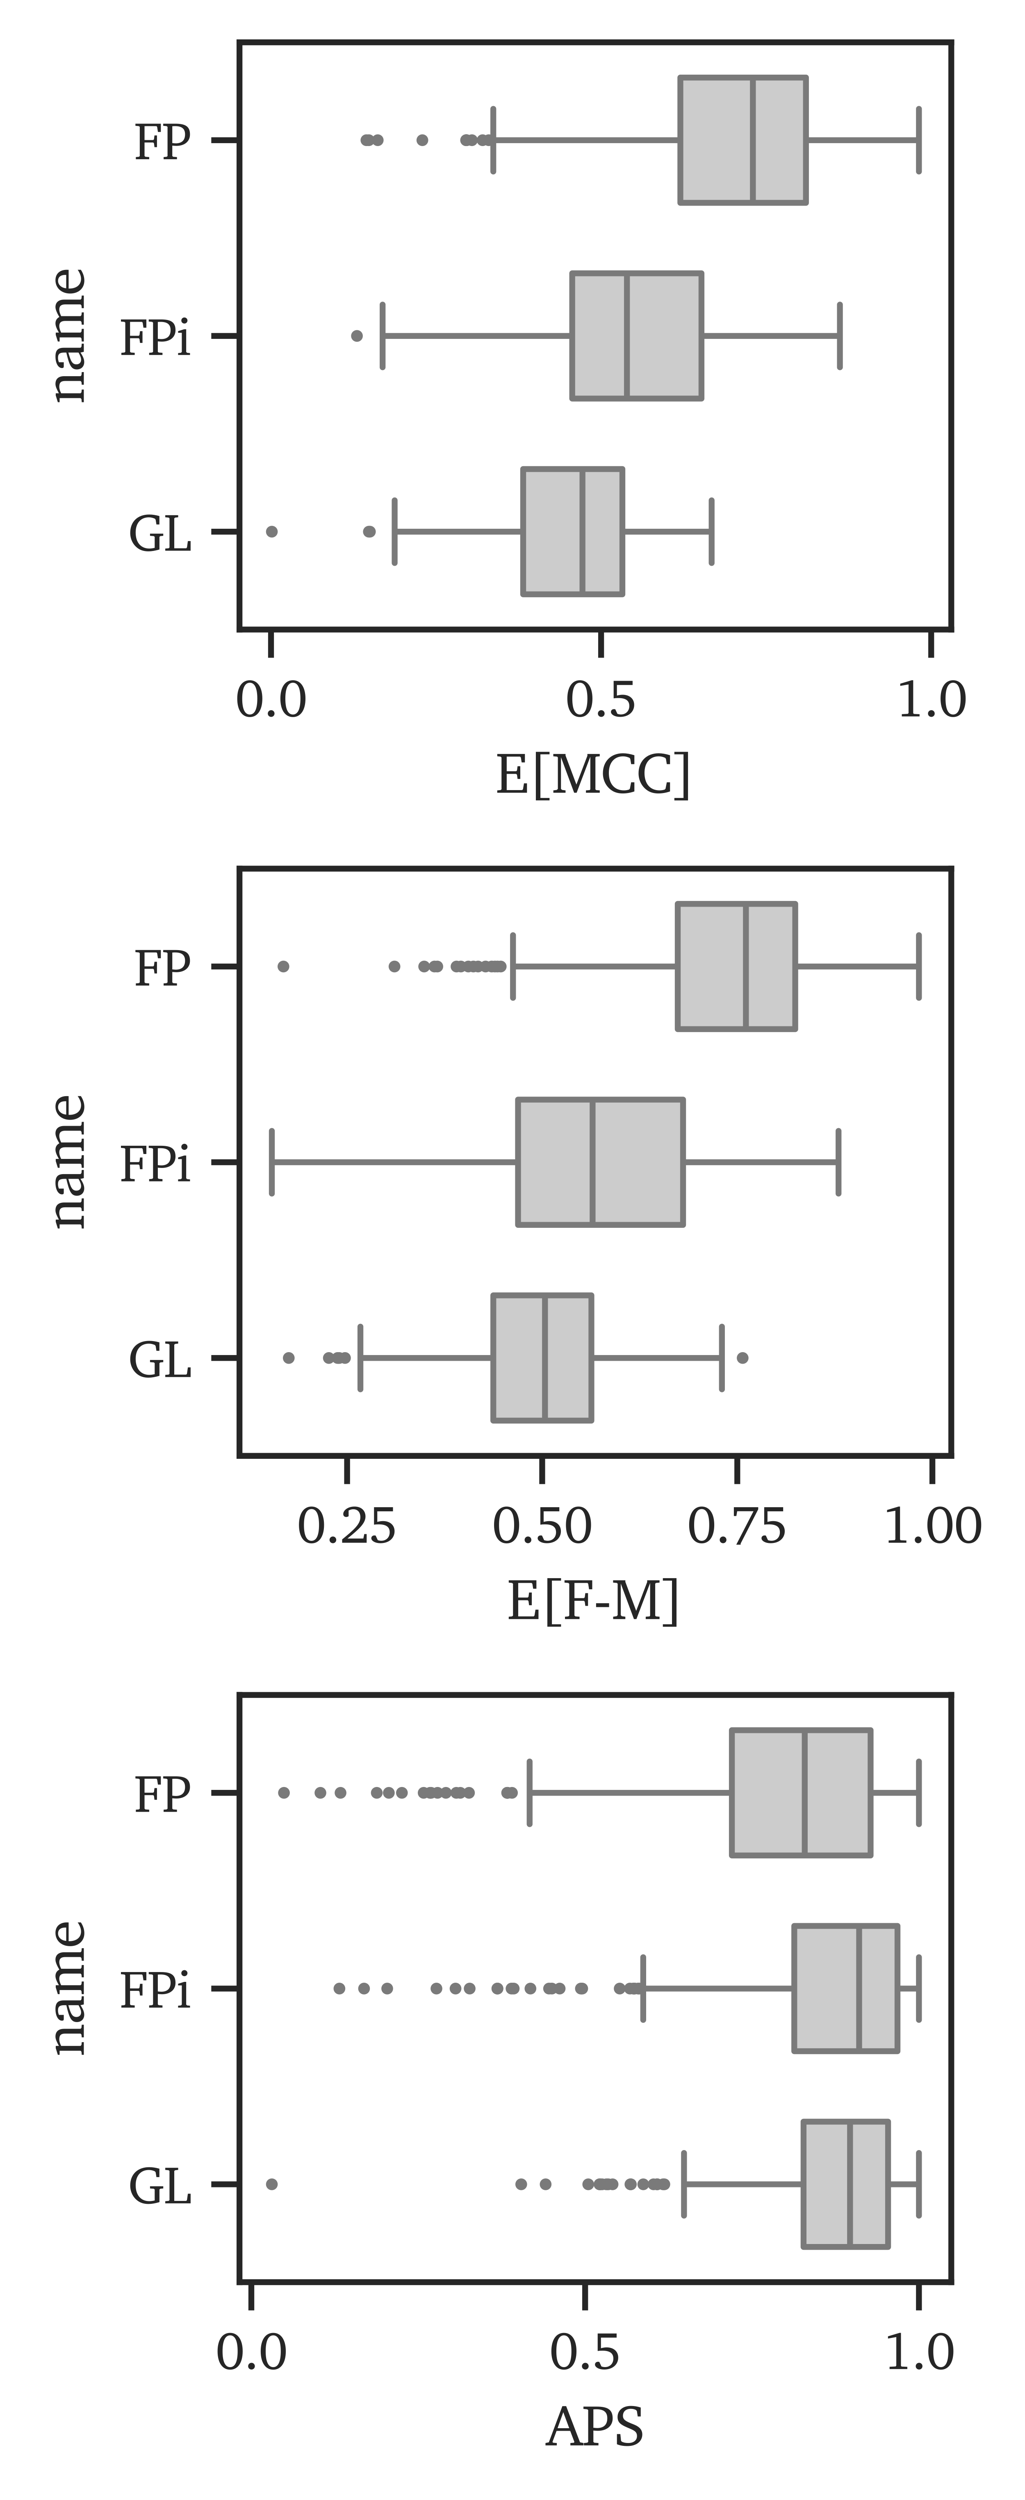 <?xml version="1.0" encoding="utf-8" standalone="no"?>
<!DOCTYPE svg PUBLIC "-//W3C//DTD SVG 1.1//EN"
  "http://www.w3.org/Graphics/SVG/1.1/DTD/svg11.dtd">
<svg xmlns:xlink="http://www.w3.org/1999/xlink" width="174.439pt" height="425.216pt" viewBox="0 0 174.439 425.216" xmlns="http://www.w3.org/2000/svg" version="1.1">
 <defs>
  <style type="text/css">*{stroke-linejoin: round; stroke-linecap: butt}</style>
 </defs>
 <g id="figure_1">
  <g id="patch_1">
   <path d="M 0 425.216 
L 174.439 425.216 
L 174.439 0 
L 0 0 
L 0 425.216 
z
" style="fill: none"/>
  </g>
  <g id="axes_1">
   <g id="patch_2">
    <path d="M 40.758 107.076 
L 161.895 107.076 
L 161.895 7.2 
L 40.758 7.2 
L 40.758 107.076 
z
" style="fill: none"/>
   </g>
   <g id="matplotlib.axis_1">
    <g id="xtick_1">
     <g id="line2d_1">
      <defs>
       <path id="m1eb16325e2" d="M 0 0 
L 0 4.8 
" style="stroke: #262626"/>
      </defs>
      <g>
       <use xlink:href="#m1eb16325e2" x="46.122" y="107.076" style="fill: #262626; stroke: #262626"/>
      </g>
     </g>
     <g id="text_1">
      <!-- 0.0 -->
      <g style="fill: #262626" transform="translate(40.006 121.852) scale(0.088 -0.088)">
       <defs>
        <path id="CharterBT-Roman-30" d="M 1779 4371 
C 864 4371 262 3565 262 2150 
C 262 736 864 -77 1779 -77 
C 2694 -77 3296 736 3296 2150 
C 3296 3565 2694 4371 1779 4371 
z
M 1779 4070 
C 2368 4070 2688 3418 2688 2150 
C 2688 883 2368 230 1779 230 
C 1190 230 864 877 864 2144 
C 864 3418 1190 4070 1779 4070 
z
" transform="scale(0.016)"/>
        <path id="CharterBT-Roman-2e" d="M 890 755 
C 666 755 480 576 480 346 
C 480 115 666 -58 890 -58 
C 1114 -58 1293 122 1293 346 
C 1293 576 1114 755 890 755 
z
" transform="scale(0.016)"/>
       </defs>
       <use xlink:href="#CharterBT-Roman-30"/>
       <use xlink:href="#CharterBT-Roman-2e" transform="translate(55.6 0)"/>
       <use xlink:href="#CharterBT-Roman-30" transform="translate(83.4 0)"/>
      </g>
     </g>
    </g>
    <g id="xtick_2">
     <g id="line2d_2">
      <g>
       <use xlink:href="#m1eb16325e2" x="102.298" y="107.076" style="fill: #262626; stroke: #262626"/>
      </g>
     </g>
     <g id="text_2">
      <!-- 0.5 -->
      <g style="fill: #262626" transform="translate(96.183 121.852) scale(0.088 -0.088)">
       <defs>
        <path id="CharterBT-Roman-35" d="M 646 4294 
L 646 2182 
C 787 2208 973 2221 1210 2221 
C 2099 2221 2541 1920 2541 1261 
C 2541 666 2131 237 1530 237 
C 1389 237 1242 262 1101 314 
L 845 864 
C 781 877 730 883 691 883 
C 474 883 320 742 320 544 
C 320 237 762 -58 1421 -58 
C 2470 -58 3130 563 3130 1389 
C 3130 2118 2586 2618 1728 2618 
C 1523 2618 1293 2586 1043 2515 
L 1043 3795 
L 2938 3795 
L 2938 4294 
L 646 4294 
z
" transform="scale(0.016)"/>
       </defs>
       <use xlink:href="#CharterBT-Roman-30"/>
       <use xlink:href="#CharterBT-Roman-2e" transform="translate(55.6 0)"/>
       <use xlink:href="#CharterBT-Roman-35" transform="translate(83.4 0)"/>
      </g>
     </g>
    </g>
    <g id="xtick_3">
     <g id="line2d_3">
      <g>
       <use xlink:href="#m1eb16325e2" x="158.474" y="107.076" style="fill: #262626; stroke: #262626"/>
      </g>
     </g>
     <g id="text_3">
      <!-- 1.0 -->
      <g style="fill: #262626" transform="translate(152.359 121.852) scale(0.088 -0.088)">
       <defs>
        <path id="CharterBT-Roman-31" d="M 1990 4371 
L 602 3955 
L 602 3686 
L 1606 3866 
L 1606 422 
L 1530 314 
L 794 275 
L 794 0 
L 2938 0 
L 2938 269 
L 2246 301 
L 2170 397 
L 2170 4371 
L 1990 4371 
z
" transform="scale(0.016)"/>
       </defs>
       <use xlink:href="#CharterBT-Roman-31"/>
       <use xlink:href="#CharterBT-Roman-2e" transform="translate(55.6 0)"/>
       <use xlink:href="#CharterBT-Roman-30" transform="translate(83.4 0)"/>
      </g>
     </g>
    </g>
    <g id="text_4">
     <!-- E[MCC] -->
     <g style="fill: #262626" transform="translate(84.297 134.835) scale(0.096 -0.096)">
      <defs>
       <path id="CharterBT-Roman-45" d="M 211 0 
L 3507 0 
L 3507 1043 
L 3174 1043 
L 3066 397 
L 2976 294 
L 1261 294 
L 1261 2086 
L 2310 2086 
L 2400 1990 
L 2464 1530 
L 2765 1530 
L 2765 2938 
L 2464 2938 
L 2400 2470 
L 2310 2381 
L 1261 2381 
L 1261 4000 
L 2739 4000 
L 2829 3904 
L 2918 3360 
L 3277 3360 
L 3277 4294 
L 211 4294 
L 211 4038 
L 576 4000 
L 685 3910 
L 685 384 
L 576 294 
L 211 262 
L 211 0 
z
" transform="scale(0.016)"/>
       <path id="CharterBT-Roman-5b" d="M 890 4531 
L 890 -845 
L 2406 -845 
L 2406 -576 
L 1395 -576 
L 1395 4256 
L 2406 4256 
L 2406 4531 
L 890 4531 
z
" transform="scale(0.016)"/>
       <path id="CharterBT-Roman-4d" d="M 198 0 
L 1549 0 
L 1549 262 
L 1158 314 
L 1043 435 
L 1043 3930 
L 2502 0 
L 2778 0 
L 4294 3994 
L 4294 384 
L 4230 294 
L 3808 262 
L 3808 0 
L 5338 0 
L 5338 262 
L 4934 294 
L 4858 384 
L 4858 3910 
L 4934 4000 
L 5338 4038 
L 5338 4294 
L 3968 4294 
L 3968 4096 
L 2752 909 
L 1549 4122 
L 1549 4294 
L 192 4294 
L 192 4038 
L 614 4000 
L 698 3910 
L 698 435 
L 582 314 
L 198 262 
L 198 0 
z
" transform="scale(0.016)"/>
       <path id="CharterBT-Roman-43" d="M 3763 147 
L 3763 1158 
L 3405 1158 
L 3264 448 
L 3162 346 
C 2970 288 2784 262 2605 262 
C 1568 262 934 979 934 2195 
C 934 3341 1555 4032 2509 4032 
C 2758 4032 2989 3974 3226 3866 
L 3309 3750 
L 3405 3168 
L 3763 3168 
L 3763 4154 
C 3296 4301 2874 4371 2496 4371 
C 1165 4371 275 3482 275 2150 
C 275 1312 698 570 1382 179 
C 1677 13 2048 -77 2470 -77 
C 2899 -77 3341 0 3763 147 
z
" transform="scale(0.016)"/>
       <path id="CharterBT-Roman-5d" d="M 294 4531 
L 294 4256 
L 1306 4256 
L 1306 -576 
L 294 -576 
L 294 -851 
L 1805 -851 
L 1805 4531 
L 294 4531 
z
" transform="scale(0.016)"/>
      </defs>
      <use xlink:href="#CharterBT-Roman-45"/>
      <use xlink:href="#CharterBT-Roman-5b" transform="translate(57.6 0)"/>
      <use xlink:href="#CharterBT-Roman-4d" transform="translate(99.7 0)"/>
      <use xlink:href="#CharterBT-Roman-43" transform="translate(186.3 0)"/>
      <use xlink:href="#CharterBT-Roman-43" transform="translate(249.5 0)"/>
      <use xlink:href="#CharterBT-Roman-5d" transform="translate(312.7 0)"/>
     </g>
    </g>
   </g>
   <g id="matplotlib.axis_2">
    <g id="ytick_1">
     <g id="line2d_4">
      <defs>
       <path id="mdc4000007c" d="M 0 0 
L -4.8 0 
" style="stroke: #262626"/>
      </defs>
      <g>
       <use xlink:href="#mdc4000007c" x="40.758" y="23.846" style="fill: #262626; stroke: #262626"/>
      </g>
     </g>
     <g id="text_5">
      <!-- FP -->
      <g style="fill: #262626" transform="translate(22.822 27.084) scale(0.088 -0.088)">
       <defs>
        <path id="CharterBT-Roman-46" d="M 211 0 
L 1824 0 
L 1824 262 
L 1370 294 
L 1261 384 
L 1261 2022 
L 2310 2022 
L 2400 1926 
L 2464 1459 
L 2765 1459 
L 2765 2874 
L 2464 2874 
L 2400 2406 
L 2310 2317 
L 1261 2317 
L 1261 4000 
L 2701 4000 
L 2784 3904 
L 2880 3296 
L 3232 3296 
L 3232 4294 
L 160 4294 
L 160 4038 
L 576 4000 
L 685 3910 
L 685 384 
L 576 294 
L 211 262 
L 211 0 
z
" transform="scale(0.016)"/>
        <path id="CharterBT-Roman-50" d="M 211 0 
L 1824 0 
L 1824 262 
L 1370 294 
L 1261 384 
L 1261 1645 
C 1459 1626 1619 1613 1741 1613 
C 2771 1613 3398 2170 3398 2989 
C 3398 3962 2848 4294 1619 4294 
L 160 4294 
L 160 4038 
L 576 4000 
L 685 3910 
L 685 384 
L 576 294 
L 211 262 
L 211 0 
z
M 1261 1952 
L 1261 3987 
C 1376 4000 1491 4000 1594 4000 
C 2413 4000 2803 3686 2803 3002 
C 2803 2298 2413 1920 1683 1920 
C 1587 1920 1446 1933 1261 1952 
z
" transform="scale(0.016)"/>
       </defs>
       <use xlink:href="#CharterBT-Roman-46"/>
       <use xlink:href="#CharterBT-Roman-50" transform="translate(53.7 0)"/>
      </g>
     </g>
    </g>
    <g id="ytick_2">
     <g id="line2d_5">
      <g>
       <use xlink:href="#mdc4000007c" x="40.758" y="57.138" style="fill: #262626; stroke: #262626"/>
      </g>
     </g>
     <g id="text_6">
      <!-- FPi -->
      <g style="fill: #262626" transform="translate(20.358 60.376) scale(0.088 -0.088)">
       <defs>
        <path id="CharterBT-Roman-69" d="M 986 4531 
C 781 4531 614 4371 614 4160 
C 614 3955 781 3795 986 3795 
C 1190 3795 1357 3955 1357 4160 
C 1357 4365 1190 4531 986 4531 
z
M 960 3110 
L 224 2880 
L 224 2682 
L 672 2682 
L 672 365 
L 563 262 
L 224 230 
L 224 0 
L 1664 0 
L 1664 230 
L 1318 262 
L 1203 365 
L 1203 3110 
L 960 3110 
z
" transform="scale(0.016)"/>
       </defs>
       <use xlink:href="#CharterBT-Roman-46"/>
       <use xlink:href="#CharterBT-Roman-50" transform="translate(53.7 0)"/>
       <use xlink:href="#CharterBT-Roman-69" transform="translate(109.5 0)"/>
      </g>
     </g>
    </g>
    <g id="ytick_3">
     <g id="line2d_6">
      <g>
       <use xlink:href="#mdc4000007c" x="40.758" y="90.43" style="fill: #262626; stroke: #262626"/>
      </g>
     </g>
     <g id="text_7">
      <!-- GL -->
      <g style="fill: #262626" transform="translate(21.774 93.668) scale(0.088 -0.088)">
       <defs>
        <path id="CharterBT-Roman-47" d="M 2669 2061 
L 2669 1798 
L 3123 1766 
L 3232 1677 
L 3232 346 
C 2982 288 2765 262 2579 262 
C 1574 262 934 986 934 2195 
C 934 3347 1549 4032 2528 4032 
C 2784 4032 3021 3974 3258 3866 
L 3347 3750 
L 3443 3168 
L 3802 3168 
L 3802 4186 
C 3379 4307 2963 4371 2573 4371 
C 1158 4371 275 3501 275 2150 
C 275 1312 691 570 1382 179 
C 1677 13 2054 -77 2483 -77 
C 2861 -77 3302 0 3808 147 
L 3808 1677 
L 3917 1766 
L 4269 1798 
L 4269 2061 
L 2669 2061 
z
" transform="scale(0.016)"/>
        <path id="CharterBT-Roman-4c" d="M 173 0 
L 3238 0 
L 3238 1165 
L 2906 1165 
L 2797 397 
L 2707 294 
L 1261 294 
L 1261 3910 
L 1370 4000 
L 1734 4038 
L 1734 4294 
L 173 4294 
L 173 4038 
L 576 4000 
L 685 3910 
L 685 384 
L 576 294 
L 173 262 
L 173 0 
z
" transform="scale(0.016)"/>
       </defs>
       <use xlink:href="#CharterBT-Roman-47"/>
       <use xlink:href="#CharterBT-Roman-4c" transform="translate(69.4 0)"/>
      </g>
     </g>
    </g>
    <g id="text_8">
     <!-- name -->
     <g style="fill: #262626" transform="translate(14.265 68.701) rotate(-90) scale(0.096 -0.096)">
      <defs>
       <path id="CharterBT-Roman-6e" d="M 192 0 
L 1594 0 
L 1594 230 
L 1286 262 
L 1178 365 
L 1178 2509 
C 1453 2650 1690 2720 1894 2720 
C 2368 2720 2541 2528 2541 2061 
L 2541 365 
L 2432 262 
L 2125 230 
L 2125 0 
L 3526 0 
L 3526 230 
L 3181 262 
L 3072 365 
L 3072 2170 
C 3072 2810 2765 3142 2208 3142 
C 1933 3142 1606 2995 1178 2758 
L 1178 3110 
L 934 3110 
L 192 2880 
L 192 2682 
L 646 2682 
L 646 365 
L 538 262 
L 192 230 
L 192 0 
z
" transform="scale(0.016)"/>
       <path id="CharterBT-Roman-61" d="M 2138 371 
L 2221 0 
L 3123 0 
L 3123 230 
L 2784 262 
L 2669 365 
L 2669 2221 
C 2669 2867 2387 3142 1715 3142 
C 909 3142 422 2810 422 2419 
C 422 2266 474 2221 621 2221 
L 1062 2221 
L 1062 2758 
C 1235 2829 1389 2861 1549 2861 
C 2010 2861 2138 2650 2138 2144 
L 2138 1939 
C 858 1632 269 1440 269 774 
C 269 294 582 -45 1088 -45 
C 1395 -45 1734 96 2138 371 
z
M 2138 589 
C 1818 403 1555 301 1344 301 
C 1024 301 832 512 832 826 
C 832 1293 1235 1466 2138 1715 
L 2138 589 
z
" transform="scale(0.016)"/>
       <path id="CharterBT-Roman-6d" d="M 2906 2714 
C 2758 2995 2515 3142 2202 3142 
C 1933 3142 1600 3008 1178 2758 
L 1178 3110 
L 934 3110 
L 192 2880 
L 192 2682 
L 646 2682 
L 646 365 
L 538 262 
L 192 230 
L 192 0 
L 1594 0 
L 1594 230 
L 1286 262 
L 1178 365 
L 1178 2509 
C 1459 2650 1696 2720 1907 2720 
C 2291 2720 2470 2509 2470 2061 
L 2470 365 
L 2362 262 
L 2054 230 
L 2054 0 
L 3418 0 
L 3418 230 
L 3117 262 
L 3002 365 
L 3002 2509 
C 3277 2643 3520 2720 3725 2720 
C 4122 2720 4301 2509 4301 2061 
L 4301 365 
L 4186 262 
L 3885 230 
L 3885 0 
L 5280 0 
L 5280 230 
L 4941 262 
L 4832 365 
L 4832 2170 
C 4832 2803 4512 3142 4006 3142 
C 3750 3142 3386 2995 2906 2714 
z
" transform="scale(0.016)"/>
       <path id="CharterBT-Roman-65" d="M 2867 678 
C 2502 435 2182 307 1862 307 
C 1216 307 787 794 787 1613 
L 787 1683 
L 2861 1683 
C 2867 1754 2867 1818 2867 1882 
C 2867 2669 2413 3142 1715 3142 
C 858 3142 237 2483 237 1517 
C 237 576 819 -58 1664 -58 
C 2067 -58 2483 70 2867 326 
L 2867 678 
z
M 2298 1952 
L 819 1952 
C 858 2496 1222 2854 1632 2854 
C 2061 2854 2298 2573 2298 2054 
L 2298 1952 
z
" transform="scale(0.016)"/>
      </defs>
      <use xlink:href="#CharterBT-Roman-6e"/>
      <use xlink:href="#CharterBT-Roman-61" transform="translate(56.8 0)"/>
      <use xlink:href="#CharterBT-Roman-6d" transform="translate(107.5 0)"/>
      <use xlink:href="#CharterBT-Roman-65" transform="translate(191.8 0)"/>
     </g>
    </g>
   </g>
   <g id="patch_3">
    <path d="M 115.785 13.193 
L 115.785 34.499 
L 137.162 34.499 
L 137.162 13.193 
L 115.785 13.193 
z
" clip-path="url(#p8385945fd0)" style="fill: #cccccc; stroke: #7a7a7a; stroke-linejoin: miter"/>
   </g>
   <g id="line2d_7">
    <path d="M 115.785 23.846 
L 83.951 23.846 
" clip-path="url(#p8385945fd0)" style="fill: none; stroke: #7a7a7a"/>
   </g>
   <g id="line2d_8">
    <path d="M 137.162 23.846 
L 156.389 23.846 
" clip-path="url(#p8385945fd0)" style="fill: none; stroke: #7a7a7a"/>
   </g>
   <g id="line2d_9">
    <path d="M 83.951 18.519 
L 83.951 29.173 
" clip-path="url(#p8385945fd0)" style="fill: none; stroke: #7a7a7a; stroke-linecap: round"/>
   </g>
   <g id="line2d_10">
    <path d="M 156.389 18.519 
L 156.389 29.173 
" clip-path="url(#p8385945fd0)" style="fill: none; stroke: #7a7a7a; stroke-linecap: round"/>
   </g>
   <g id="line2d_11">
    <defs>
     <path id="m4f7e6f0305" d="M 0 0.5 
C 0.133 0.5 0.26 0.447 0.354 0.354 
C 0.447 0.26 0.5 0.133 0.5 0 
C 0.5 -0.133 0.447 -0.26 0.354 -0.354 
C 0.26 -0.447 0.133 -0.5 0 -0.5 
C -0.133 -0.5 -0.26 -0.447 -0.354 -0.354 
C -0.447 -0.26 -0.5 -0.133 -0.5 0 
C -0.5 0.133 -0.447 0.26 -0.354 0.354 
C -0.26 0.447 -0.133 0.5 0 0.5 
z
" style="stroke: #7a7a7a"/>
    </defs>
    <g clip-path="url(#p8385945fd0)">
     <use xlink:href="#m4f7e6f0305" x="62.77" y="23.846" style="fill-opacity: 0; stroke: #7a7a7a"/>
     <use xlink:href="#m4f7e6f0305" x="79.417" y="23.846" style="fill-opacity: 0; stroke: #7a7a7a"/>
     <use xlink:href="#m4f7e6f0305" x="79.323" y="23.846" style="fill-opacity: 0; stroke: #7a7a7a"/>
     <use xlink:href="#m4f7e6f0305" x="64.283" y="23.846" style="fill-opacity: 0; stroke: #7a7a7a"/>
     <use xlink:href="#m4f7e6f0305" x="71.881" y="23.846" style="fill-opacity: 0; stroke: #7a7a7a"/>
     <use xlink:href="#m4f7e6f0305" x="83.177" y="23.846" style="fill-opacity: 0; stroke: #7a7a7a"/>
     <use xlink:href="#m4f7e6f0305" x="79.342" y="23.846" style="fill-opacity: 0; stroke: #7a7a7a"/>
     <use xlink:href="#m4f7e6f0305" x="62.357" y="23.846" style="fill-opacity: 0; stroke: #7a7a7a"/>
     <use xlink:href="#m4f7e6f0305" x="80.313" y="23.846" style="fill-opacity: 0; stroke: #7a7a7a"/>
     <use xlink:href="#m4f7e6f0305" x="82.13" y="23.846" style="fill-opacity: 0; stroke: #7a7a7a"/>
    </g>
   </g>
   <g id="patch_4">
    <path d="M 97.382 46.485 
L 97.382 67.791 
L 119.379 67.791 
L 119.379 46.485 
L 97.382 46.485 
z
" clip-path="url(#p8385945fd0)" style="fill: #cccccc; stroke: #7a7a7a; stroke-linejoin: miter"/>
   </g>
   <g id="line2d_12">
    <path d="M 97.382 57.138 
L 65.113 57.138 
" clip-path="url(#p8385945fd0)" style="fill: none; stroke: #7a7a7a"/>
   </g>
   <g id="line2d_13">
    <path d="M 119.379 57.138 
L 142.941 57.138 
" clip-path="url(#p8385945fd0)" style="fill: none; stroke: #7a7a7a"/>
   </g>
   <g id="line2d_14">
    <path d="M 65.113 51.811 
L 65.113 62.465 
" clip-path="url(#p8385945fd0)" style="fill: none; stroke: #7a7a7a; stroke-linecap: round"/>
   </g>
   <g id="line2d_15">
    <path d="M 142.941 51.811 
L 142.941 62.465 
" clip-path="url(#p8385945fd0)" style="fill: none; stroke: #7a7a7a; stroke-linecap: round"/>
   </g>
   <g id="line2d_16">
    <g clip-path="url(#p8385945fd0)">
     <use xlink:href="#m4f7e6f0305" x="60.748" y="57.138" style="fill-opacity: 0; stroke: #7a7a7a"/>
    </g>
   </g>
   <g id="patch_5">
    <path d="M 89.033 79.777 
L 89.033 101.083 
L 105.92 101.083 
L 105.92 79.777 
L 89.033 79.777 
z
" clip-path="url(#p8385945fd0)" style="fill: #cccccc; stroke: #7a7a7a; stroke-linejoin: miter"/>
   </g>
   <g id="line2d_17">
    <path d="M 89.033 90.43 
L 67.164 90.43 
" clip-path="url(#p8385945fd0)" style="fill: none; stroke: #7a7a7a"/>
   </g>
   <g id="line2d_18">
    <path d="M 105.92 90.43 
L 121.11 90.43 
" clip-path="url(#p8385945fd0)" style="fill: none; stroke: #7a7a7a"/>
   </g>
   <g id="line2d_19">
    <path d="M 67.164 85.103 
L 67.164 95.757 
" clip-path="url(#p8385945fd0)" style="fill: none; stroke: #7a7a7a; stroke-linecap: round"/>
   </g>
   <g id="line2d_20">
    <path d="M 121.11 85.103 
L 121.11 95.757 
" clip-path="url(#p8385945fd0)" style="fill: none; stroke: #7a7a7a; stroke-linecap: round"/>
   </g>
   <g id="line2d_21">
    <g clip-path="url(#p8385945fd0)">
     <use xlink:href="#m4f7e6f0305" x="62.953" y="90.43" style="fill-opacity: 0; stroke: #7a7a7a"/>
     <use xlink:href="#m4f7e6f0305" x="46.264" y="90.43" style="fill-opacity: 0; stroke: #7a7a7a"/>
     <use xlink:href="#m4f7e6f0305" x="62.777" y="90.43" style="fill-opacity: 0; stroke: #7a7a7a"/>
    </g>
   </g>
   <g id="line2d_22">
    <path d="M 128.131 13.193 
L 128.131 34.499 
" clip-path="url(#p8385945fd0)" style="fill: none; stroke: #7a7a7a"/>
   </g>
   <g id="line2d_23">
    <path d="M 106.696 46.485 
L 106.696 67.791 
" clip-path="url(#p8385945fd0)" style="fill: none; stroke: #7a7a7a"/>
   </g>
   <g id="line2d_24">
    <path d="M 99.126 79.777 
L 99.126 101.083 
" clip-path="url(#p8385945fd0)" style="fill: none; stroke: #7a7a7a"/>
   </g>
   <g id="patch_6">
    <path d="M 40.758 107.076 
L 40.758 7.2 
" style="fill: none; stroke: #262626; stroke-linejoin: miter; stroke-linecap: square"/>
   </g>
   <g id="patch_7">
    <path d="M 161.895 107.076 
L 161.895 7.2 
" style="fill: none; stroke: #262626; stroke-linejoin: miter; stroke-linecap: square"/>
   </g>
   <g id="patch_8">
    <path d="M 40.758 107.076 
L 161.895 107.076 
" style="fill: none; stroke: #262626; stroke-linejoin: miter; stroke-linecap: square"/>
   </g>
   <g id="patch_9">
    <path d="M 40.758 7.2 
L 161.895 7.2 
" style="fill: none; stroke: #262626; stroke-linejoin: miter; stroke-linecap: square"/>
   </g>
  </g>
  <g id="axes_2">
   <g id="patch_10">
    <path d="M 40.758 247.62 
L 161.895 247.62 
L 161.895 147.744 
L 40.758 147.744 
L 40.758 247.62 
z
" style="fill: none"/>
   </g>
   <g id="matplotlib.axis_3">
    <g id="xtick_4">
     <g id="line2d_25">
      <g>
       <use xlink:href="#m1eb16325e2" x="59.072" y="247.62" style="fill: #262626; stroke: #262626"/>
      </g>
     </g>
     <g id="text_9">
      <!-- 0.25 -->
      <g style="fill: #262626" transform="translate(50.51 262.396) scale(0.088 -0.088)">
       <defs>
        <path id="CharterBT-Roman-32" d="M 902 506 
C 2317 1632 3091 2355 3091 3162 
C 3091 3885 2586 4371 1760 4371 
C 966 4371 403 3917 403 3469 
C 403 3251 538 3110 762 3110 
C 864 3110 960 3142 1050 3206 
L 1050 3891 
C 1242 4000 1427 4045 1619 4045 
C 2150 4045 2470 3686 2470 3078 
C 2470 2240 1670 1542 269 403 
L 269 0 
L 3232 0 
L 3232 1050 
L 2944 1050 
L 2829 506 
L 902 506 
z
" transform="scale(0.016)"/>
       </defs>
       <use xlink:href="#CharterBT-Roman-30"/>
       <use xlink:href="#CharterBT-Roman-2e" transform="translate(55.6 0)"/>
       <use xlink:href="#CharterBT-Roman-32" transform="translate(83.4 0)"/>
       <use xlink:href="#CharterBT-Roman-35" transform="translate(139 0)"/>
      </g>
     </g>
    </g>
    <g id="xtick_5">
     <g id="line2d_26">
      <g>
       <use xlink:href="#m1eb16325e2" x="92.274" y="247.62" style="fill: #262626; stroke: #262626"/>
      </g>
     </g>
     <g id="text_10">
      <!-- 0.50 -->
      <g style="fill: #262626" transform="translate(83.712 262.396) scale(0.088 -0.088)">
       <use xlink:href="#CharterBT-Roman-30"/>
       <use xlink:href="#CharterBT-Roman-2e" transform="translate(55.6 0)"/>
       <use xlink:href="#CharterBT-Roman-35" transform="translate(83.4 0)"/>
       <use xlink:href="#CharterBT-Roman-30" transform="translate(139 0)"/>
      </g>
     </g>
    </g>
    <g id="xtick_6">
     <g id="line2d_27">
      <g>
       <use xlink:href="#m1eb16325e2" x="125.476" y="247.62" style="fill: #262626; stroke: #262626"/>
      </g>
     </g>
     <g id="text_11">
      <!-- 0.75 -->
      <g style="fill: #262626" transform="translate(116.914 262.396) scale(0.088 -0.088)">
       <defs>
        <path id="CharterBT-Roman-37" d="M 454 4294 
L 454 3226 
L 755 3226 
L 858 3808 
L 2829 3808 
L 742 -237 
L 1274 -237 
L 1274 -96 
L 3398 4038 
L 3398 4294 
L 454 4294 
z
" transform="scale(0.016)"/>
       </defs>
       <use xlink:href="#CharterBT-Roman-30"/>
       <use xlink:href="#CharterBT-Roman-2e" transform="translate(55.6 0)"/>
       <use xlink:href="#CharterBT-Roman-37" transform="translate(83.4 0)"/>
       <use xlink:href="#CharterBT-Roman-35" transform="translate(139 0)"/>
      </g>
     </g>
    </g>
    <g id="xtick_7">
     <g id="line2d_28">
      <g>
       <use xlink:href="#m1eb16325e2" x="158.677" y="247.62" style="fill: #262626; stroke: #262626"/>
      </g>
     </g>
     <g id="text_12">
      <!-- 1.00 -->
      <g style="fill: #262626" transform="translate(150.116 262.396) scale(0.088 -0.088)">
       <use xlink:href="#CharterBT-Roman-31"/>
       <use xlink:href="#CharterBT-Roman-2e" transform="translate(55.6 0)"/>
       <use xlink:href="#CharterBT-Roman-30" transform="translate(83.4 0)"/>
       <use xlink:href="#CharterBT-Roman-30" transform="translate(139 0)"/>
      </g>
     </g>
    </g>
    <g id="text_13">
     <!-- E[F-M] -->
     <g style="fill: #262626" transform="translate(86.255 275.379) scale(0.096 -0.096)">
      <defs>
       <path id="CharterBT-Roman-2d" d="M 301 1754 
L 301 1325 
L 1741 1325 
L 1741 1754 
L 301 1754 
z
" transform="scale(0.016)"/>
      </defs>
      <use xlink:href="#CharterBT-Roman-45"/>
      <use xlink:href="#CharterBT-Roman-5b" transform="translate(57.6 0)"/>
      <use xlink:href="#CharterBT-Roman-46" transform="translate(99.7 0)"/>
      <use xlink:href="#CharterBT-Roman-2d" transform="translate(153.4 0)"/>
      <use xlink:href="#CharterBT-Roman-4d" transform="translate(185.3 0)"/>
      <use xlink:href="#CharterBT-Roman-5d" transform="translate(271.9 0)"/>
     </g>
    </g>
   </g>
   <g id="matplotlib.axis_4">
    <g id="ytick_4">
     <g id="line2d_29">
      <g>
       <use xlink:href="#mdc4000007c" x="40.758" y="164.39" style="fill: #262626; stroke: #262626"/>
      </g>
     </g>
     <g id="text_14">
      <!-- FP -->
      <g style="fill: #262626" transform="translate(22.822 167.628) scale(0.088 -0.088)">
       <use xlink:href="#CharterBT-Roman-46"/>
       <use xlink:href="#CharterBT-Roman-50" transform="translate(53.7 0)"/>
      </g>
     </g>
    </g>
    <g id="ytick_5">
     <g id="line2d_30">
      <g>
       <use xlink:href="#mdc4000007c" x="40.758" y="197.682" style="fill: #262626; stroke: #262626"/>
      </g>
     </g>
     <g id="text_15">
      <!-- FPi -->
      <g style="fill: #262626" transform="translate(20.358 200.92) scale(0.088 -0.088)">
       <use xlink:href="#CharterBT-Roman-46"/>
       <use xlink:href="#CharterBT-Roman-50" transform="translate(53.7 0)"/>
       <use xlink:href="#CharterBT-Roman-69" transform="translate(109.5 0)"/>
      </g>
     </g>
    </g>
    <g id="ytick_6">
     <g id="line2d_31">
      <g>
       <use xlink:href="#mdc4000007c" x="40.758" y="230.974" style="fill: #262626; stroke: #262626"/>
      </g>
     </g>
     <g id="text_16">
      <!-- GL -->
      <g style="fill: #262626" transform="translate(21.774 234.212) scale(0.088 -0.088)">
       <use xlink:href="#CharterBT-Roman-47"/>
       <use xlink:href="#CharterBT-Roman-4c" transform="translate(69.4 0)"/>
      </g>
     </g>
    </g>
    <g id="text_17">
     <!-- name -->
     <g style="fill: #262626" transform="translate(14.265 209.245) rotate(-90) scale(0.096 -0.096)">
      <use xlink:href="#CharterBT-Roman-6e"/>
      <use xlink:href="#CharterBT-Roman-61" transform="translate(56.8 0)"/>
      <use xlink:href="#CharterBT-Roman-6d" transform="translate(107.5 0)"/>
      <use xlink:href="#CharterBT-Roman-65" transform="translate(191.8 0)"/>
     </g>
    </g>
   </g>
   <g id="patch_11">
    <path d="M 115.341 153.737 
L 115.341 175.043 
L 135.337 175.043 
L 135.337 153.737 
L 115.341 153.737 
z
" clip-path="url(#pca709feb5d)" style="fill: #cccccc; stroke: #7a7a7a; stroke-linejoin: miter"/>
   </g>
   <g id="line2d_32">
    <path d="M 115.341 164.39 
L 87.305 164.39 
" clip-path="url(#pca709feb5d)" style="fill: none; stroke: #7a7a7a"/>
   </g>
   <g id="line2d_33">
    <path d="M 135.337 164.39 
L 156.389 164.39 
" clip-path="url(#pca709feb5d)" style="fill: none; stroke: #7a7a7a"/>
   </g>
   <g id="line2d_34">
    <path d="M 87.305 159.063 
L 87.305 169.717 
" clip-path="url(#pca709feb5d)" style="fill: none; stroke: #7a7a7a; stroke-linecap: round"/>
   </g>
   <g id="line2d_35">
    <path d="M 156.389 159.063 
L 156.389 169.717 
" clip-path="url(#pca709feb5d)" style="fill: none; stroke: #7a7a7a; stroke-linecap: round"/>
   </g>
   <g id="line2d_36">
    <g clip-path="url(#pca709feb5d)">
     <use xlink:href="#m4f7e6f0305" x="85.215" y="164.39" style="fill-opacity: 0; stroke: #7a7a7a"/>
     <use xlink:href="#m4f7e6f0305" x="81.36" y="164.39" style="fill-opacity: 0; stroke: #7a7a7a"/>
     <use xlink:href="#m4f7e6f0305" x="78.432" y="164.39" style="fill-opacity: 0; stroke: #7a7a7a"/>
     <use xlink:href="#m4f7e6f0305" x="84.665" y="164.39" style="fill-opacity: 0; stroke: #7a7a7a"/>
     <use xlink:href="#m4f7e6f0305" x="73.945" y="164.39" style="fill-opacity: 0; stroke: #7a7a7a"/>
     <use xlink:href="#m4f7e6f0305" x="48.237" y="164.39" style="fill-opacity: 0; stroke: #7a7a7a"/>
     <use xlink:href="#m4f7e6f0305" x="74.424" y="164.39" style="fill-opacity: 0; stroke: #7a7a7a"/>
     <use xlink:href="#m4f7e6f0305" x="82.634" y="164.39" style="fill-opacity: 0; stroke: #7a7a7a"/>
     <use xlink:href="#m4f7e6f0305" x="79.707" y="164.39" style="fill-opacity: 0; stroke: #7a7a7a"/>
     <use xlink:href="#m4f7e6f0305" x="72.188" y="164.39" style="fill-opacity: 0; stroke: #7a7a7a"/>
     <use xlink:href="#m4f7e6f0305" x="67.137" y="164.39" style="fill-opacity: 0; stroke: #7a7a7a"/>
     <use xlink:href="#m4f7e6f0305" x="83.678" y="164.39" style="fill-opacity: 0; stroke: #7a7a7a"/>
     <use xlink:href="#m4f7e6f0305" x="80.563" y="164.39" style="fill-opacity: 0; stroke: #7a7a7a"/>
     <use xlink:href="#m4f7e6f0305" x="84.231" y="164.39" style="fill-opacity: 0; stroke: #7a7a7a"/>
     <use xlink:href="#m4f7e6f0305" x="77.691" y="164.39" style="fill-opacity: 0; stroke: #7a7a7a"/>
    </g>
   </g>
   <g id="patch_12">
    <path d="M 88.163 187.029 
L 88.163 208.335 
L 116.249 208.335 
L 116.249 187.029 
L 88.163 187.029 
z
" clip-path="url(#pca709feb5d)" style="fill: #cccccc; stroke: #7a7a7a; stroke-linejoin: miter"/>
   </g>
   <g id="line2d_37">
    <path d="M 88.163 197.682 
L 46.264 197.682 
" clip-path="url(#pca709feb5d)" style="fill: none; stroke: #7a7a7a"/>
   </g>
   <g id="line2d_38">
    <path d="M 116.249 197.682 
L 142.706 197.682 
" clip-path="url(#pca709feb5d)" style="fill: none; stroke: #7a7a7a"/>
   </g>
   <g id="line2d_39">
    <path d="M 46.264 192.355 
L 46.264 203.009 
" clip-path="url(#pca709feb5d)" style="fill: none; stroke: #7a7a7a; stroke-linecap: round"/>
   </g>
   <g id="line2d_40">
    <path d="M 142.706 192.355 
L 142.706 203.009 
" clip-path="url(#pca709feb5d)" style="fill: none; stroke: #7a7a7a; stroke-linecap: round"/>
   </g>
   <g id="line2d_41"/>
   <g id="patch_13">
    <path d="M 83.953 220.321 
L 83.953 241.627 
L 100.646 241.627 
L 100.646 220.321 
L 83.953 220.321 
z
" clip-path="url(#pca709feb5d)" style="fill: #cccccc; stroke: #7a7a7a; stroke-linejoin: miter"/>
   </g>
   <g id="line2d_42">
    <path d="M 83.953 230.974 
L 61.337 230.974 
" clip-path="url(#pca709feb5d)" style="fill: none; stroke: #7a7a7a"/>
   </g>
   <g id="line2d_43">
    <path d="M 100.646 230.974 
L 122.861 230.974 
" clip-path="url(#pca709feb5d)" style="fill: none; stroke: #7a7a7a"/>
   </g>
   <g id="line2d_44">
    <path d="M 61.337 225.647 
L 61.337 236.301 
" clip-path="url(#pca709feb5d)" style="fill: none; stroke: #7a7a7a; stroke-linecap: round"/>
   </g>
   <g id="line2d_45">
    <path d="M 122.861 225.647 
L 122.861 236.301 
" clip-path="url(#pca709feb5d)" style="fill: none; stroke: #7a7a7a; stroke-linecap: round"/>
   </g>
   <g id="line2d_46">
    <g clip-path="url(#pca709feb5d)">
     <use xlink:href="#m4f7e6f0305" x="49.143" y="230.974" style="fill-opacity: 0; stroke: #7a7a7a"/>
     <use xlink:href="#m4f7e6f0305" x="57.737" y="230.974" style="fill-opacity: 0; stroke: #7a7a7a"/>
     <use xlink:href="#m4f7e6f0305" x="57.458" y="230.974" style="fill-opacity: 0; stroke: #7a7a7a"/>
     <use xlink:href="#m4f7e6f0305" x="55.963" y="230.974" style="fill-opacity: 0; stroke: #7a7a7a"/>
     <use xlink:href="#m4f7e6f0305" x="58.713" y="230.974" style="fill-opacity: 0; stroke: #7a7a7a"/>
     <use xlink:href="#m4f7e6f0305" x="126.389" y="230.974" style="fill-opacity: 0; stroke: #7a7a7a"/>
    </g>
   </g>
   <g id="line2d_47">
    <path d="M 126.944 153.737 
L 126.944 175.043 
" clip-path="url(#pca709feb5d)" style="fill: none; stroke: #7a7a7a"/>
   </g>
   <g id="line2d_48">
    <path d="M 100.851 187.029 
L 100.851 208.335 
" clip-path="url(#pca709feb5d)" style="fill: none; stroke: #7a7a7a"/>
   </g>
   <g id="line2d_49">
    <path d="M 92.75 220.321 
L 92.75 241.627 
" clip-path="url(#pca709feb5d)" style="fill: none; stroke: #7a7a7a"/>
   </g>
   <g id="patch_14">
    <path d="M 40.758 247.62 
L 40.758 147.744 
" style="fill: none; stroke: #262626; stroke-linejoin: miter; stroke-linecap: square"/>
   </g>
   <g id="patch_15">
    <path d="M 161.895 247.62 
L 161.895 147.744 
" style="fill: none; stroke: #262626; stroke-linejoin: miter; stroke-linecap: square"/>
   </g>
   <g id="patch_16">
    <path d="M 40.758 247.62 
L 161.895 247.62 
" style="fill: none; stroke: #262626; stroke-linejoin: miter; stroke-linecap: square"/>
   </g>
   <g id="patch_17">
    <path d="M 40.758 147.744 
L 161.895 147.744 
" style="fill: none; stroke: #262626; stroke-linejoin: miter; stroke-linecap: square"/>
   </g>
  </g>
  <g id="axes_3">
   <g id="patch_18">
    <path d="M 40.758 388.164 
L 161.895 388.164 
L 161.895 288.288 
L 40.758 288.288 
L 40.758 388.164 
z
" style="fill: none"/>
   </g>
   <g id="matplotlib.axis_5">
    <g id="xtick_8">
     <g id="line2d_50">
      <g>
       <use xlink:href="#m1eb16325e2" x="42.774" y="388.164" style="fill: #262626; stroke: #262626"/>
      </g>
     </g>
     <g id="text_18">
      <!-- 0.0 -->
      <g style="fill: #262626" transform="translate(36.659 402.94) scale(0.088 -0.088)">
       <use xlink:href="#CharterBT-Roman-30"/>
       <use xlink:href="#CharterBT-Roman-2e" transform="translate(55.6 0)"/>
       <use xlink:href="#CharterBT-Roman-30" transform="translate(83.4 0)"/>
      </g>
     </g>
    </g>
    <g id="xtick_9">
     <g id="line2d_51">
      <g>
       <use xlink:href="#m1eb16325e2" x="99.582" y="388.164" style="fill: #262626; stroke: #262626"/>
      </g>
     </g>
     <g id="text_19">
      <!-- 0.5 -->
      <g style="fill: #262626" transform="translate(93.466 402.94) scale(0.088 -0.088)">
       <use xlink:href="#CharterBT-Roman-30"/>
       <use xlink:href="#CharterBT-Roman-2e" transform="translate(55.6 0)"/>
       <use xlink:href="#CharterBT-Roman-35" transform="translate(83.4 0)"/>
      </g>
     </g>
    </g>
    <g id="xtick_10">
     <g id="line2d_52">
      <g>
       <use xlink:href="#m1eb16325e2" x="156.389" y="388.164" style="fill: #262626; stroke: #262626"/>
      </g>
     </g>
     <g id="text_20">
      <!-- 1.0 -->
      <g style="fill: #262626" transform="translate(150.274 402.94) scale(0.088 -0.088)">
       <use xlink:href="#CharterBT-Roman-31"/>
       <use xlink:href="#CharterBT-Roman-2e" transform="translate(55.6 0)"/>
       <use xlink:href="#CharterBT-Roman-30" transform="translate(83.4 0)"/>
      </g>
     </g>
    </g>
    <g id="text_21">
     <!-- APS -->
     <g style="fill: #262626" transform="translate(92.912 415.923) scale(0.096 -0.096)">
      <defs>
       <path id="CharterBT-Roman-41" d="M 1818 4346 
L 320 339 
L -51 262 
L -51 0 
L 1203 0 
L 1203 262 
L 787 294 
L 723 384 
L 1178 1606 
L 2688 1606 
L 3149 384 
L 3104 294 
L 2707 262 
L 2707 0 
L 4160 0 
L 4160 262 
L 3776 339 
L 2240 4346 
L 1818 4346 
z
M 1920 3674 
L 2579 1901 
L 1286 1901 
L 1920 3674 
z
" transform="scale(0.016)"/>
       <path id="CharterBT-Roman-53" d="M 384 128 
C 678 0 1075 -77 1536 -77 
C 2560 -77 3194 454 3194 1210 
C 3194 1491 3098 1728 2912 1914 
C 2618 2202 2272 2304 1946 2438 
C 1357 2688 1050 2848 1050 3277 
C 1050 3744 1376 4051 1920 4051 
C 2144 4051 2336 4006 2496 3917 
L 2592 3808 
L 2688 3200 
L 3021 3200 
L 3021 4192 
C 2643 4314 2285 4371 1933 4371 
C 1024 4371 454 3866 454 3142 
C 454 2522 826 2285 1536 1978 
C 2234 1677 2605 1562 2605 1030 
C 2605 582 2259 262 1638 262 
C 1350 262 1107 314 922 410 
L 838 518 
L 762 1254 
L 384 1254 
L 384 128 
z
" transform="scale(0.016)"/>
      </defs>
      <use xlink:href="#CharterBT-Roman-41"/>
      <use xlink:href="#CharterBT-Roman-50" transform="translate(63.9 0)"/>
      <use xlink:href="#CharterBT-Roman-53" transform="translate(119.7 0)"/>
     </g>
    </g>
   </g>
   <g id="matplotlib.axis_6">
    <g id="ytick_7">
     <g id="line2d_53">
      <g>
       <use xlink:href="#mdc4000007c" x="40.758" y="304.934" style="fill: #262626; stroke: #262626"/>
      </g>
     </g>
     <g id="text_22">
      <!-- FP -->
      <g style="fill: #262626" transform="translate(22.822 308.172) scale(0.088 -0.088)">
       <use xlink:href="#CharterBT-Roman-46"/>
       <use xlink:href="#CharterBT-Roman-50" transform="translate(53.7 0)"/>
      </g>
     </g>
    </g>
    <g id="ytick_8">
     <g id="line2d_54">
      <g>
       <use xlink:href="#mdc4000007c" x="40.758" y="338.226" style="fill: #262626; stroke: #262626"/>
      </g>
     </g>
     <g id="text_23">
      <!-- FPi -->
      <g style="fill: #262626" transform="translate(20.358 341.464) scale(0.088 -0.088)">
       <use xlink:href="#CharterBT-Roman-46"/>
       <use xlink:href="#CharterBT-Roman-50" transform="translate(53.7 0)"/>
       <use xlink:href="#CharterBT-Roman-69" transform="translate(109.5 0)"/>
      </g>
     </g>
    </g>
    <g id="ytick_9">
     <g id="line2d_55">
      <g>
       <use xlink:href="#mdc4000007c" x="40.758" y="371.518" style="fill: #262626; stroke: #262626"/>
      </g>
     </g>
     <g id="text_24">
      <!-- GL -->
      <g style="fill: #262626" transform="translate(21.774 374.756) scale(0.088 -0.088)">
       <use xlink:href="#CharterBT-Roman-47"/>
       <use xlink:href="#CharterBT-Roman-4c" transform="translate(69.4 0)"/>
      </g>
     </g>
    </g>
    <g id="text_25">
     <!-- name -->
     <g style="fill: #262626" transform="translate(14.265 349.789) rotate(-90) scale(0.096 -0.096)">
      <use xlink:href="#CharterBT-Roman-6e"/>
      <use xlink:href="#CharterBT-Roman-61" transform="translate(56.8 0)"/>
      <use xlink:href="#CharterBT-Roman-6d" transform="translate(107.5 0)"/>
      <use xlink:href="#CharterBT-Roman-65" transform="translate(191.8 0)"/>
     </g>
    </g>
   </g>
   <g id="patch_19">
    <path d="M 124.555 294.281 
L 124.555 315.587 
L 148.163 315.587 
L 148.163 294.281 
L 124.555 294.281 
z
" clip-path="url(#pf4ad724ae2)" style="fill: #cccccc; stroke: #7a7a7a; stroke-linejoin: miter"/>
   </g>
   <g id="line2d_56">
    <path d="M 124.555 304.934 
L 90.135 304.934 
" clip-path="url(#pf4ad724ae2)" style="fill: none; stroke: #7a7a7a"/>
   </g>
   <g id="line2d_57">
    <path d="M 148.163 304.934 
L 156.389 304.934 
" clip-path="url(#pf4ad724ae2)" style="fill: none; stroke: #7a7a7a"/>
   </g>
   <g id="line2d_58">
    <path d="M 90.135 299.607 
L 90.135 310.261 
" clip-path="url(#pf4ad724ae2)" style="fill: none; stroke: #7a7a7a; stroke-linecap: round"/>
   </g>
   <g id="line2d_59">
    <path d="M 156.389 299.607 
L 156.389 310.261 
" clip-path="url(#pf4ad724ae2)" style="fill: none; stroke: #7a7a7a; stroke-linecap: round"/>
   </g>
   <g id="line2d_60">
    <g clip-path="url(#pf4ad724ae2)">
     <use xlink:href="#m4f7e6f0305" x="74.461" y="304.934" style="fill-opacity: 0; stroke: #7a7a7a"/>
     <use xlink:href="#m4f7e6f0305" x="86.34" y="304.934" style="fill-opacity: 0; stroke: #7a7a7a"/>
     <use xlink:href="#m4f7e6f0305" x="73.191" y="304.934" style="fill-opacity: 0; stroke: #7a7a7a"/>
     <use xlink:href="#m4f7e6f0305" x="86.309" y="304.934" style="fill-opacity: 0; stroke: #7a7a7a"/>
     <use xlink:href="#m4f7e6f0305" x="86.367" y="304.934" style="fill-opacity: 0; stroke: #7a7a7a"/>
     <use xlink:href="#m4f7e6f0305" x="48.326" y="304.934" style="fill-opacity: 0; stroke: #7a7a7a"/>
     <use xlink:href="#m4f7e6f0305" x="77.66" y="304.934" style="fill-opacity: 0; stroke: #7a7a7a"/>
     <use xlink:href="#m4f7e6f0305" x="75.883" y="304.934" style="fill-opacity: 0; stroke: #7a7a7a"/>
     <use xlink:href="#m4f7e6f0305" x="79.814" y="304.934" style="fill-opacity: 0; stroke: #7a7a7a"/>
     <use xlink:href="#m4f7e6f0305" x="72.099" y="304.934" style="fill-opacity: 0; stroke: #7a7a7a"/>
     <use xlink:href="#m4f7e6f0305" x="66.173" y="304.934" style="fill-opacity: 0; stroke: #7a7a7a"/>
     <use xlink:href="#m4f7e6f0305" x="57.952" y="304.934" style="fill-opacity: 0; stroke: #7a7a7a"/>
     <use xlink:href="#m4f7e6f0305" x="87.13" y="304.934" style="fill-opacity: 0; stroke: #7a7a7a"/>
     <use xlink:href="#m4f7e6f0305" x="54.53" y="304.934" style="fill-opacity: 0; stroke: #7a7a7a"/>
     <use xlink:href="#m4f7e6f0305" x="78.34" y="304.934" style="fill-opacity: 0; stroke: #7a7a7a"/>
     <use xlink:href="#m4f7e6f0305" x="68.399" y="304.934" style="fill-opacity: 0; stroke: #7a7a7a"/>
     <use xlink:href="#m4f7e6f0305" x="64.121" y="304.934" style="fill-opacity: 0; stroke: #7a7a7a"/>
     <use xlink:href="#m4f7e6f0305" x="73.361" y="304.934" style="fill-opacity: 0; stroke: #7a7a7a"/>
    </g>
   </g>
   <g id="patch_20">
    <path d="M 135.172 327.573 
L 135.172 348.879 
L 152.739 348.879 
L 152.739 327.573 
L 135.172 327.573 
z
" clip-path="url(#pf4ad724ae2)" style="fill: #cccccc; stroke: #7a7a7a; stroke-linejoin: miter"/>
   </g>
   <g id="line2d_61">
    <path d="M 135.172 338.226 
L 109.465 338.226 
" clip-path="url(#pf4ad724ae2)" style="fill: none; stroke: #7a7a7a"/>
   </g>
   <g id="line2d_62">
    <path d="M 152.739 338.226 
L 156.389 338.226 
" clip-path="url(#pf4ad724ae2)" style="fill: none; stroke: #7a7a7a"/>
   </g>
   <g id="line2d_63">
    <path d="M 109.465 332.899 
L 109.465 343.553 
" clip-path="url(#pf4ad724ae2)" style="fill: none; stroke: #7a7a7a; stroke-linecap: round"/>
   </g>
   <g id="line2d_64">
    <path d="M 156.389 332.899 
L 156.389 343.553 
" clip-path="url(#pf4ad724ae2)" style="fill: none; stroke: #7a7a7a; stroke-linecap: round"/>
   </g>
   <g id="line2d_65">
    <g clip-path="url(#pf4ad724ae2)">
     <use xlink:href="#m4f7e6f0305" x="87.053" y="338.226" style="fill-opacity: 0; stroke: #7a7a7a"/>
     <use xlink:href="#m4f7e6f0305" x="108.806" y="338.226" style="fill-opacity: 0; stroke: #7a7a7a"/>
     <use xlink:href="#m4f7e6f0305" x="108.589" y="338.226" style="fill-opacity: 0; stroke: #7a7a7a"/>
     <use xlink:href="#m4f7e6f0305" x="107.98" y="338.226" style="fill-opacity: 0; stroke: #7a7a7a"/>
     <use xlink:href="#m4f7e6f0305" x="84.64" y="338.226" style="fill-opacity: 0; stroke: #7a7a7a"/>
     <use xlink:href="#m4f7e6f0305" x="107.781" y="338.226" style="fill-opacity: 0; stroke: #7a7a7a"/>
     <use xlink:href="#m4f7e6f0305" x="107.935" y="338.226" style="fill-opacity: 0; stroke: #7a7a7a"/>
     <use xlink:href="#m4f7e6f0305" x="57.764" y="338.226" style="fill-opacity: 0; stroke: #7a7a7a"/>
     <use xlink:href="#m4f7e6f0305" x="93.918" y="338.226" style="fill-opacity: 0; stroke: #7a7a7a"/>
     <use xlink:href="#m4f7e6f0305" x="93.44" y="338.226" style="fill-opacity: 0; stroke: #7a7a7a"/>
     <use xlink:href="#m4f7e6f0305" x="95.247" y="338.226" style="fill-opacity: 0; stroke: #7a7a7a"/>
     <use xlink:href="#m4f7e6f0305" x="87.426" y="338.226" style="fill-opacity: 0; stroke: #7a7a7a"/>
     <use xlink:href="#m4f7e6f0305" x="79.932" y="338.226" style="fill-opacity: 0; stroke: #7a7a7a"/>
     <use xlink:href="#m4f7e6f0305" x="65.898" y="338.226" style="fill-opacity: 0; stroke: #7a7a7a"/>
     <use xlink:href="#m4f7e6f0305" x="98.86" y="338.226" style="fill-opacity: 0; stroke: #7a7a7a"/>
     <use xlink:href="#m4f7e6f0305" x="107.206" y="338.226" style="fill-opacity: 0; stroke: #7a7a7a"/>
     <use xlink:href="#m4f7e6f0305" x="61.956" y="338.226" style="fill-opacity: 0; stroke: #7a7a7a"/>
     <use xlink:href="#m4f7e6f0305" x="90.273" y="338.226" style="fill-opacity: 0; stroke: #7a7a7a"/>
     <use xlink:href="#m4f7e6f0305" x="99.083" y="338.226" style="fill-opacity: 0; stroke: #7a7a7a"/>
     <use xlink:href="#m4f7e6f0305" x="77.525" y="338.226" style="fill-opacity: 0; stroke: #7a7a7a"/>
     <use xlink:href="#m4f7e6f0305" x="74.277" y="338.226" style="fill-opacity: 0; stroke: #7a7a7a"/>
     <use xlink:href="#m4f7e6f0305" x="105.462" y="338.226" style="fill-opacity: 0; stroke: #7a7a7a"/>
     <use xlink:href="#m4f7e6f0305" x="84.67" y="338.226" style="fill-opacity: 0; stroke: #7a7a7a"/>
    </g>
   </g>
   <g id="patch_21">
    <path d="M 136.751 360.865 
L 136.751 382.171 
L 151.138 382.171 
L 151.138 360.865 
L 136.751 360.865 
z
" clip-path="url(#pf4ad724ae2)" style="fill: #cccccc; stroke: #7a7a7a; stroke-linejoin: miter"/>
   </g>
   <g id="line2d_66">
    <path d="M 136.751 371.518 
L 116.408 371.518 
" clip-path="url(#pf4ad724ae2)" style="fill: none; stroke: #7a7a7a"/>
   </g>
   <g id="line2d_67">
    <path d="M 151.138 371.518 
L 156.389 371.518 
" clip-path="url(#pf4ad724ae2)" style="fill: none; stroke: #7a7a7a"/>
   </g>
   <g id="line2d_68">
    <path d="M 116.408 366.191 
L 116.408 376.845 
" clip-path="url(#pf4ad724ae2)" style="fill: none; stroke: #7a7a7a; stroke-linecap: round"/>
   </g>
   <g id="line2d_69">
    <path d="M 156.389 366.191 
L 156.389 376.845 
" clip-path="url(#pf4ad724ae2)" style="fill: none; stroke: #7a7a7a; stroke-linecap: round"/>
   </g>
   <g id="line2d_70">
    <g clip-path="url(#pf4ad724ae2)">
     <use xlink:href="#m4f7e6f0305" x="100.111" y="371.518" style="fill-opacity: 0; stroke: #7a7a7a"/>
     <use xlink:href="#m4f7e6f0305" x="46.264" y="371.518" style="fill-opacity: 0; stroke: #7a7a7a"/>
     <use xlink:href="#m4f7e6f0305" x="104.25" y="371.518" style="fill-opacity: 0; stroke: #7a7a7a"/>
     <use xlink:href="#m4f7e6f0305" x="103.191" y="371.518" style="fill-opacity: 0; stroke: #7a7a7a"/>
     <use xlink:href="#m4f7e6f0305" x="107.362" y="371.518" style="fill-opacity: 0; stroke: #7a7a7a"/>
     <use xlink:href="#m4f7e6f0305" x="102.031" y="371.518" style="fill-opacity: 0; stroke: #7a7a7a"/>
     <use xlink:href="#m4f7e6f0305" x="103.522" y="371.518" style="fill-opacity: 0; stroke: #7a7a7a"/>
     <use xlink:href="#m4f7e6f0305" x="102.476" y="371.518" style="fill-opacity: 0; stroke: #7a7a7a"/>
     <use xlink:href="#m4f7e6f0305" x="111.833" y="371.518" style="fill-opacity: 0; stroke: #7a7a7a"/>
     <use xlink:href="#m4f7e6f0305" x="109.478" y="371.518" style="fill-opacity: 0; stroke: #7a7a7a"/>
     <use xlink:href="#m4f7e6f0305" x="113.062" y="371.518" style="fill-opacity: 0; stroke: #7a7a7a"/>
     <use xlink:href="#m4f7e6f0305" x="92.859" y="371.518" style="fill-opacity: 0; stroke: #7a7a7a"/>
     <use xlink:href="#m4f7e6f0305" x="102.103" y="371.518" style="fill-opacity: 0; stroke: #7a7a7a"/>
     <use xlink:href="#m4f7e6f0305" x="107.289" y="371.518" style="fill-opacity: 0; stroke: #7a7a7a"/>
     <use xlink:href="#m4f7e6f0305" x="112.849" y="371.518" style="fill-opacity: 0; stroke: #7a7a7a"/>
     <use xlink:href="#m4f7e6f0305" x="88.705" y="371.518" style="fill-opacity: 0; stroke: #7a7a7a"/>
     <use xlink:href="#m4f7e6f0305" x="111.225" y="371.518" style="fill-opacity: 0; stroke: #7a7a7a"/>
     <use xlink:href="#m4f7e6f0305" x="111.842" y="371.518" style="fill-opacity: 0; stroke: #7a7a7a"/>
    </g>
   </g>
   <g id="line2d_71">
    <path d="M 136.955 294.281 
L 136.955 315.587 
" clip-path="url(#pf4ad724ae2)" style="fill: none; stroke: #7a7a7a"/>
   </g>
   <g id="line2d_72">
    <path d="M 146.212 327.573 
L 146.212 348.879 
" clip-path="url(#pf4ad724ae2)" style="fill: none; stroke: #7a7a7a"/>
   </g>
   <g id="line2d_73">
    <path d="M 144.665 360.865 
L 144.665 382.171 
" clip-path="url(#pf4ad724ae2)" style="fill: none; stroke: #7a7a7a"/>
   </g>
   <g id="patch_22">
    <path d="M 40.758 388.164 
L 40.758 288.288 
" style="fill: none; stroke: #262626; stroke-linejoin: miter; stroke-linecap: square"/>
   </g>
   <g id="patch_23">
    <path d="M 161.895 388.164 
L 161.895 288.288 
" style="fill: none; stroke: #262626; stroke-linejoin: miter; stroke-linecap: square"/>
   </g>
   <g id="patch_24">
    <path d="M 40.758 388.164 
L 161.895 388.164 
" style="fill: none; stroke: #262626; stroke-linejoin: miter; stroke-linecap: square"/>
   </g>
   <g id="patch_25">
    <path d="M 40.758 288.288 
L 161.895 288.288 
" style="fill: none; stroke: #262626; stroke-linejoin: miter; stroke-linecap: square"/>
   </g>
  </g>
 </g>
 <defs>
  <clipPath id="p8385945fd0">
   <rect x="40.758" y="7.2" width="121.138" height="99.876"/>
  </clipPath>
  <clipPath id="pca709feb5d">
   <rect x="40.758" y="147.744" width="121.138" height="99.876"/>
  </clipPath>
  <clipPath id="pf4ad724ae2">
   <rect x="40.758" y="288.288" width="121.138" height="99.876"/>
  </clipPath>
 </defs>
</svg>
